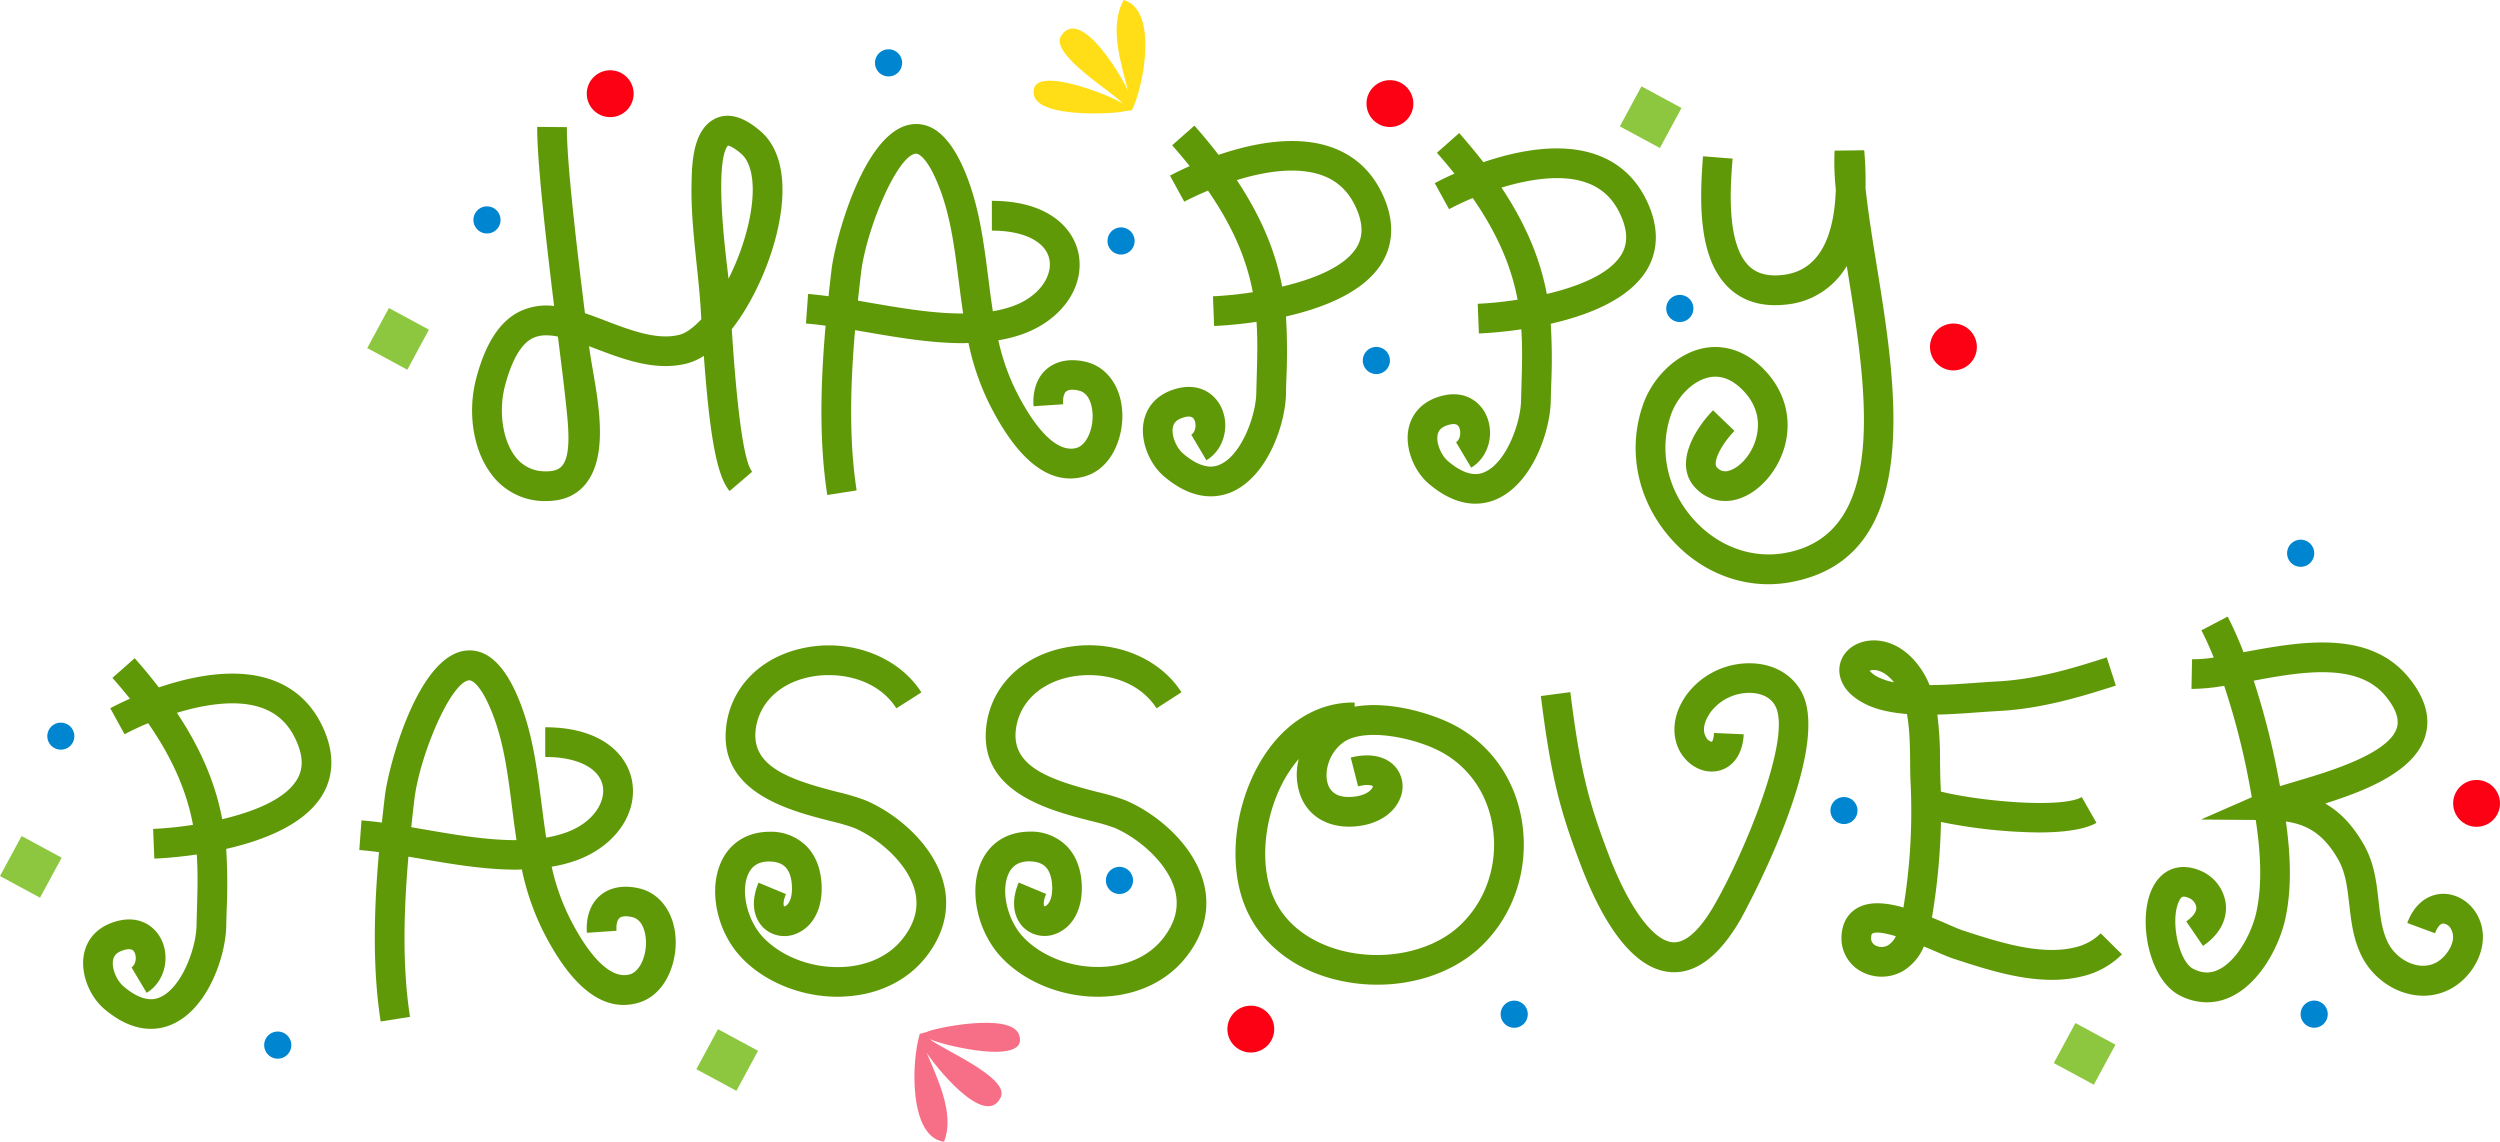 <svg xmlns="http://www.w3.org/2000/svg" width="1080" height="493.24" viewBox="0 0 1080 493.24"><g id="Слой_2" data-name="Слой 2"><g id="passover02_104329438"><g id="passover02_104329438-2" data-name="passover02_104329438"><g id="passover"><path d="M140.23 315.89c-4.58-11-12.3-18.51-22.94-22.24-15.58-5.47-34.47-1.52-48.66 3.32-3.15-4.08-6.61-8.29-10.44-12.62l-9.62 8.49c2.72 3.09 5.23 6.08 7.57 9-4.9 2.17-8.06 3.87-8.5 4.12l6.17 11.25A109 109 0 0 1 64 312.42c11.46 16.56 16.9 30.75 19.38 43.91a163.38 163.38.0 0 1-17.22 1.77l.5 12.83A181.92 181.92.0 0 0 85 369.13c.54 7.95.32 15.68.09 23.53-.07 2.41-.14 4.83-.19 7.26-.2 9.79-6.38 26.66-15.59 30.82-1.7.75-6.85 3.08-15.92-4.62-3.07-2.6-5.16-7.75-4.56-11.26.23-1.33.86-3 3.69-4.09 4.45-1.69 5.3.06 5.62.72 1 2 .52 5.31-1.33 6.4l6.54 11c7.48-4.43 10.34-14.75 6.35-23-2.9-6-10.34-11.49-21.76-7.12-6.47 2.47-10.65 7.41-11.76 13.91-1.35 7.93 2.4 17.69 8.91 23.22 7.64 6.46 14.45 8.56 20.09 8.56a22.69 22.69.0 0 0 9.4-2.05c15.34-6.91 22.88-29.29 23.15-42.25.05-2.39.12-4.77.19-7.15a243.47 243.47.0 0 0-.2-26.28c15.81-3.6 33.23-10.27 41.12-22.6C142.48 338.47 145.67 329 140.23 315.89zM128 337.23c-5.29 8.28-18.62 13.49-32 16.66-2.6-13.79-8.16-28.78-19.56-45.95 12-3.67 26-5.91 36.56-2.18 7.15 2.51 12.17 7.43 15.34 15.06C131.07 327.29 131 332.66 128 337.23z" fill="#609907"/><path d="M276.18 383.79c-6.65-1.6-12.64-.52-16.85 3s-6.27 9.3-5.8 16.18l12.8-.87c-.19-2.66.28-4.67 1.28-5.51s3.07-1 5.58-.37c5.49 1.32 5.86 9.19 5.88 10.75.08 6.8-3.05 13-7.14 14-7.74 2.05-17-6.79-26.08-24.91a95 95 0 0 1-7.52-21.64 62.92 62.92.0 0 0 10.82-2.79c16.57-6.09 26.41-20.15 23.91-34.19-2-11.24-12.91-23.26-37.52-23.26v12.83c14 0 23.49 4.86 24.88 12.68 1.18 6.59-3.84 15.54-15.7 19.89a49 49 0 0 1-8.77 2.26c-.74-4.81-1.38-9.69-2-14.66-2-15.51-4-31.55-10.43-46.51-6.13-14.27-13.82-20.83-22.82-19.54-20.56 3-32.94 50.25-34.42 62.68q-.68 5.67-1.31 11.54c-3-.39-6-.73-8.81-.94l-.94 12.79c2.71.2 5.57.54 8.5.93-2.14 24.22-2.91 49.86.73 73.15l12.68-2c-3.41-21.78-2.7-46.07-.69-69.21l4.86.82c13.38 2.31 27.84 4.8 41.66 4.8.84.0 1.66-.06 2.49-.08a109.74 109.74.0 0 0 8.94 26.18c12.44 24.83 26.18 35.45 40.84 31.57 11.64-3.08 16.81-15.94 16.68-26.6C291.77 395.1 285.59 386 276.18 383.79zm-92.72-25.44-5.8-1c.44-4.05.89-8.05 1.35-11.95 2.26-18.88 15.49-50.34 23.52-51.5 1.43-.22 5 2.07 9.2 11.91 5.72 13.3 7.55 27.75 9.48 43.05.59 4.66 1.2 9.36 1.91 14.08C210.3 363 196.35 360.57 183.46 358.35z" fill="#609907"/><path d="M361.89 430.6c-15.68.0-31.3-6.24-41.33-16.66C310 403 306 385.41 311.25 373c3.6-8.59 11.23-13.57 20.94-13.67a21.73 21.73.0 0 1 16 6c3.06 3 6.72 8.65 6.77 18.41.06 9.39-4 16.7-10.8 19.54a13.15 13.15.0 0 1-14.48-2.61c-2.13-2.13-6.59-8.29-2-19.36l11.84 4.93c-1.43 3.44-1 5.13-.79 5.37a3.06 3.06.0 0 0 1-.47c.57-.43 2.43-2.23 2.4-7.33.0-2.95-.54-7-2.94-9.34-2-1.95-4.83-2.26-6.85-2.31-4.67.0-7.61 1.88-9.25 5.79-3.19 7.61-.11 20 6.72 27.12 8.17 8.48 21.33 13.33 34.43 12.66 10.86-.55 20-4.91 25.77-12.26 5.32-6.79 7-13.55 5.23-20.64-3-11.68-15.41-22.5-26.16-27.14a88 88 0 0 0-10.33-3c-17.89-4.59-47.84-12.27-45.11-40.1 1.65-16.8 13.86-29.93 31.87-34.28 20.64-5 42.24 2.76 52.54 18.8L387.24 306c-8.63-13.44-26.13-16.28-38.73-13.25s-21 11.69-22.11 23c-1.53 15.61 15.19 21.2 35.53 26.42a91 91 0 0 1 12.23 3.68c13.65 5.9 29.3 19.24 33.5 35.75 2.78 10.9.16 21.87-7.56 31.72-8.09 10.32-20.59 16.42-35.21 17.17C363.89 430.57 362.89 430.6 361.89 430.6z" fill="#609907"/><path d="M474.29 430.6c-15.69.0-31.3-6.24-41.34-16.66-10.52-10.92-14.52-28.53-9.31-41 3.6-8.59 11.24-13.57 20.95-13.67a21.74 21.74.0 0 1 16 6c3.05 3 6.71 8.65 6.77 18.41.0 9.39-4 16.7-10.81 19.54a13.13 13.13.0 0 1-14.47-2.61c-2.14-2.13-6.6-8.29-2-19.36l11.84 4.93c-1.43 3.44-1 5.13-.78 5.37a3.08 3.08.0 0 0 1-.47c.57-.43 2.44-2.23 2.41-7.33.0-2.95-.54-7-2.94-9.34-2-1.95-4.83-2.26-6.86-2.31-4.67.0-7.61 1.88-9.24 5.79-3.19 7.61-.12 20 6.71 27.12 8.17 8.48 21.33 13.33 34.43 12.66 10.86-.55 20-4.91 25.77-12.26 5.33-6.79 7-13.55 5.23-20.64-3-11.68-15.41-22.5-26.16-27.14a87.68 87.68.0 0 0-10.32-3C453.25 350 423.3 342.36 426 314.53c1.64-16.8 13.85-29.93 31.87-34.28 20.63-5 42.23 2.76 52.53 18.8L499.63 306c-8.63-13.44-26.12-16.28-38.72-13.25s-21 11.69-22.11 23C437.26 331.39 454 337 474.33 342.2a90.8 90.8.0 0 1 12.22 3.68c13.65 5.9 29.3 19.24 33.51 35.75 2.77 10.9.16 21.87-7.57 31.72-8.08 10.32-20.59 16.42-35.21 17.17C476.29 430.57 475.29 430.6 474.29 430.6z" fill="#609907"/><path d="M595 425.39a75 75 0 0 1-19.71-2.63c-19-5.19-33.08-17.7-38.57-34.32-6.63-20-1.93-46.74 11.43-64.95 9.63-13.11 22.84-20.21 37.05-20v1.8c15.45-2.77 34.32 3.34 43.09 8 16.53 8.75 27.3 24.86 29.56 44.21 2.35 20.27-5.06 40.08-19.84 53C626.9 420.15 611.23 425.39 595 425.39zm-33.94-97.5c-.94 1.07-1.79 2.15-2.56 3.2-10.88 14.82-14.92 37.25-9.6 53.32 5.65 17.06 21.08 23.6 29.77 26 18.18 5 38.62 1.11 50.87-9.59C641.14 390.66 647 375 645.08 359c-1.75-15.09-10.07-27.61-22.81-34.34-11.67-6.17-33.42-10.55-42.32-3.68-6.29 4.86-8.08 13.25-6.14 18.22 1.5 3.82 5.09 5.53 10.73 5 5.16-.46 7.26-2.47 7.92-3.31a2.32 2.32.0 0 0 .61-1.31c-.19-.14-2.1-1-6.38.12l-3.16-12.44c8.2-2.08 15.21-.63 19.25 4a13 13 0 0 1 2.09 13.59c-2.71 6.77-9.89 11.31-19.19 12.14-11.29 1-20.2-3.88-23.81-13.1A26.52 26.52.0 0 1 561.07 327.89z" fill="#609907"/><path d="M723.24 420c-.54.0-1.09.0-1.63-.06-17.86-1.38-30.71-25.37-38.34-45.25-9.18-23.92-13.23-38.7-17.62-74L678.38 299c4.24 34 8.1 48.17 16.87 71 8.53 22.21 19 36.41 27.34 37.05 6.95.63 13.74-8.6 18.18-16.36 13-22.72 33.47-72.18 26.16-85.72-2.4-4.44-7.22-5.42-9.88-5.61a21 21 0 0 0-17.84 8c-3.11 4.21-3.92 8.26-2.21 11.1a3.55 3.55.0 0 0 2.56 2c.12-.13.78-1.21.9-3.82l12.82.58c-.36 8-4.16 13.83-10.17 15.57s-12.48-1-16.45-6.67-5.58-15.79 2.23-26.36A33.74 33.74.0 0 1 758 286.61c9 .63 16.39 5.12 20.27 12.32 13.9 25.73-25.91 97.48-26.31 98.19C743.22 412.29 733.58 420 723.24 420z" fill="#609907"/><path d="M907.5 403.21a23.09 23.09.0 0 1-10.89 6c-14.93 3.75-33.45-2.3-48.34-7.16l-.53-.17c-1.37-.45-3.9-1.55-6.57-2.71-2.22-1-4.41-1.9-6.57-2.78.16-.95.3-1.84.43-2.65a282.63 282.63.0 0 0 3.47-38.65 222.19 222.19.0 0 0 42.17 4.53c10.36.0 19.65-1.12 25-4.14l-6.34-11.15c-8.93 5.08-44.82 1.7-60.89-2.38.0-1-.06-2-.11-3-.15-3.07-.19-6.3-.23-9.6a156.9 156.9.0 0 0-1.17-20.64c6.17-.14 12.35-.58 18-1 3-.21 5.8-.41 8.29-.54 18.33-.94 35.16-5.95 50.83-11L910.11 284c-15.48 5-30.77 9.54-47.55 10.39-2.57.13-5.46.34-8.55.56-6.23.45-13.49 1-20.45 1a36.45 36.45.0 0 0-6.23-10.28c-8-9.19-17.4-10.2-23.53-8.1-5.4 1.85-8.92 6.19-9.2 11.33-.16 2.92.69 10.29 12 15.61 4.82 2.26 10.78 3.43 17.2 3.95 1.21 6.53 1.3 13.88 1.39 21.08.0 3.47.08 6.86.25 10.09a255.4 255.4.0 0 1-3.12 52.15c0 .09.0.18.0.27-8-2.28-15.11-2.78-20.34.44-2.72 1.67-6.05 5.05-6.44 11.67a16.33 16.33.0 0 0 7.71 15.07 18.57 18.57.0 0 0 18.76.3 22.31 22.31.0 0 0 9.09-10.65c1.55.64 3.2 1.34 5 2.1 3.21 1.4 5.76 2.5 7.7 3.14l.53.17c12.57 4.1 27.48 9 42.07 9a54.77 54.77.0 0 0 13.38-1.57 35.86 35.86.0 0 0 16.91-9.44zM812.09 292.85a12.16 12.16.0 0 1-4.43-3.07 4.47 4.47.0 0 1 1.78-.35h0c2.64.0 5.61 1.68 8.16 4.62.21.23.4.47.6.71A26.49 26.49.0 0 1 812.09 292.85zm3.57 115.49a5.66 5.66.0 0 1-5.64.0 3.46 3.46.0 0 1-1.69-3.41 3.23 3.23.0 0 1 .32-1.48c.8-.69 3.22-1.14 10.35 1A9.08 9.08.0 0 1 815.66 408.34z" fill="#609907"/><path d="M1070.07 395.06c-3.35-5.9-9.53-9.37-15.68-8.88-6.44.52-11.71 5.1-14.45 12.55l12 4.43c.92-2.53 2.21-4.09 3.44-4.19a4.19 4.19.0 0 1 3.47 2.42c1.57 2.77 1 6.42-1.58 10-3.78 5.29-8.4 6.06-11.67 5.76-5.84-.52-11.56-4.7-14.23-10.39-2.45-5.22-3.12-11.2-3.83-17.54-.9-8.08-1.83-16.44-6.45-24.49s-10-13.81-16.6-17.62c17.68-5.56 38.5-13.86 43.16-28.91 2.5-8.07.12-16.64-7.06-25.46-17.18-21.08-47.2-15.47-71.32-11h-.08a161.75 161.75.0 0 0-6.83-15.38L951 272.3c1.88 3.64 3.66 7.6 5.34 11.75a55.92 55.92.0 0 1-9.37.74l-.25 12.83a89.49 89.49.0 0 0 14.13-1.34 316.57 316.57.0 0 1 10.63 41c.43 2.3.87 4.69 1.31 7.12l-22 9.64 23.69.19c1.94 13 3 26.94.33 39.51-2 9.33-8.4 21.32-16.44 25.17-3.58 1.71-7 1.59-10.87-.36-6.28-3.18-10.06-20.85-6.23-29.09 1-2.18 1.71-2.65 4.35-1.52a5.18 5.18.0 0 1 3.17 3.93c.25 2.62-2.6 5-4.33 6.16l7.23 10.61c9.49-6.47 10.25-14.07 9.87-18a18 18 0 0 0-10.92-14.48c-8.92-3.79-17-.76-21 7.91-6.28 13.49-1.37 39.15 12.06 46a25.77 25.77.0 0 0 11.69 2.93 24.14 24.14.0 0 0 10.52-2.45c12.42-5.95 20.87-21.84 23.45-34.09 2.89-13.68 2-28.13.16-41.58 10.15 1.46 16.81 6.36 22.54 16.35 3.29 5.73 4 12.43 4.83 19.53s1.61 14.42 5 21.56c4.61 9.83 14.3 16.78 24.68 17.72a23.24 23.24.0 0 0 2.35.11c8.25.0 15.78-4 20.92-11.18C1073.28 411.15 1074.14 402.25 1070.07 395.06zm-78.71-57.37c-2.36.7-4.47 1.32-6.39 1.92-.3-1.6-.59-3.18-.88-4.72a329.84 329.84.0 0 0-10.48-40.84c21.38-4 45.08-7.92 57.08 6.81 4.3 5.28 5.9 9.84 4.75 13.56C1031.93 325.73 1005.54 333.51 991.36 337.69z" fill="#609907"/><path d="M400.42 445.8c1.58-1.29 36.3-8.9 39.83 1.23 4.82 13.8-33.72 4.41-38.58 1.85 4.5 4.14 34.69 16.53 30.65 25.14-6.66 14.23-29.54-14.92-32.07-19.4 4.46 10.85 12.43 26.5 7.56 38.62-15.35-2.08-14.07-35.18-10.44-46.62z" fill="#f76f87"/><circle cx="540.35" cy="444.57" r="10.12" fill="#fc0013"/><circle cx="1069.88" cy="347.06" r="10.12" fill="#fc0013"/><path d="M3.49 364.64h19.65v19.66H3.49z" transform="translate(-322.48 208.21) rotate(-61.62)" fill="#8dc63f"/><path d="M304.32 448.08h19.65v19.66H304.32z" transform="translate(-238.05 516.66) rotate(-61.62)" fill="#8dc63f"/><path d="M890.71 445.42h19.65v19.66H890.71z" transform="translate(71.98 1031.19) rotate(-61.62)" fill="#8dc63f"/><path d="M125.85 451.48a5.86 5.86.0 1 1-5.85-5.85A5.86 5.86.0 0 1 125.85 451.48z" fill="#0086d1"/><ellipse cx="26.28" cy="318.02" rx="5.86" ry="5.85" fill="#0086d1"/><path d="M489.47 380.34a5.86 5.86.0 1 1-5.85-5.85A5.86 5.86.0 0 1 489.47 380.34z" fill="#0086d1"/><ellipse cx="796.59" cy="350.15" rx="5.86" ry="5.85" fill="#0086d1"/><path d="M1005.59 438.11a5.86 5.86.0 1 1-5.86-5.85A5.86 5.86.0 0 1 1005.59 438.11z" fill="#0086d1"/><path d="M999.75 239a5.86 5.86.0 1 1-5.86-5.85A5.86 5.86.0 0 1 999.75 239z" fill="#0086d1"/><path d="M660 438.14a5.86 5.86.0 1 1-5.86-5.86A5.87 5.87.0 0 1 660 438.14z" fill="#0086d1"/></g><g id="happy"><path d="M235.89 216.46h-1.41a28.6 28.6.0 0 1-22.49-12c-7.64-10.34-10.1-26.44-6.26-41 3.94-15 10-24.37 18.37-28.7a26.77 26.77.0 0 1 15.28-2.57C235.91 104 232 69.78 232.07 54.82l12.83.1c-.12 15 4.25 51.78 7.8 80.39 3.08 1 6.16 2.2 9.21 3.37 10.81 4.11 22 8.36 31.58 5.95 2.8-.7 6.09-3.07 9.48-6.72-.08-1.31-.16-2.63-.24-4-1.1-17.89-4.26-35.73-4-53.69.14-9.19.39-23.76 9.89-28.8 5.71-3 12.42-1.24 20 5.31 9.35 8.12 11.84 23.69 7 43.85-3.5 14.59-10.68 30.38-19.5 41.64 1.37 21 4.13 56.08 8.82 61.57l-9.75 8.34c-5.84-6.83-8.74-26-11.13-58.41a25.07 25.07.0 0 1-7.45 3.34c-13.51 3.37-27.19-1.82-39.25-6.41l-2.88-1.09c2.09 16.7 10.68 46.55-2.45 60.62C248.13 214.36 242.71 216.46 235.89 216.46zm.15-71.6a13.17 13.17.0 0 0-6.08 1.31c-4.92 2.54-8.9 9.45-11.82 20.56-2.8 10.63-1.08 23 4.17 30.13a15.93 15.93.0 0 0 12.7 6.75c5.4.23 7.07-1.58 7.63-2.17 4.3-4.61 2.88-17.56 1.85-27l-.37-3.39c-.5-4.82-1.6-13.65-2.88-23.87-.07-.59-.15-1.18-.22-1.77A26.15 26.15.0 0 0 236 144.86zm78.49-82c-1.62 1.56-5.52 9.75-.43 52.19.29 2.39.51 4.24.61 5.36a105.23 105.23.0 0 0 8.42-22.84c3.55-14.83 2.45-26.48-2.95-31.17C316.86 63.56 315.07 63 314.53 62.9z" fill="#609907"/><path d="M469.13 156.32c-6.65-1.59-12.64-.51-16.84 3s-6.28 9.31-5.81 16.18l12.8-.86c-.18-2.66.29-4.67 1.29-5.52s3.06-1 5.57-.36c5.5 1.32 5.86 9.18 5.88 10.74.08 6.8-3 13-7.13 14.05-7.75 2-17-6.8-26.09-24.92A95.13 95.13.0 0 1 431.29 147a61 61 0 0 0 10.81-2.79c16.58-6.09 26.41-20.14 23.91-34.18-2-11.25-12.9-23.27-37.52-23.27V99.63c14 0 23.5 4.85 24.89 12.68 1.17 6.58-3.85 15.53-15.7 19.89a51 51 0 0 1-8.77 2.26c-.75-4.81-1.38-9.7-2-14.67-2-15.51-4-31.55-10.43-46.51C410.33 59 402.65 52.45 393.65 53.74c-20.57 3-32.94 50.25-34.42 62.68-.45 3.78-.89 7.64-1.31 11.55-3-.4-6-.74-8.82-1l-.93 12.8c2.7.2 5.57.54 8.49.93-2.13 24.22-2.91 49.86.73 73.15l12.68-2c-3.4-21.79-2.69-46.08-.68-69.22l4.85.83c13.39 2.3 27.84 4.79 41.66 4.79.84.0 1.66-.06 2.49-.08a109.81 109.81.0 0 0 8.94 26.19c12.45 24.82 26.18 35.45 40.85 31.56 11.63-3.08 16.8-15.94 16.68-26.6C484.72 167.64 478.55 158.58 469.13 156.32zm-92.71-25.44-5.8-1c.43-4.05.88-8.05 1.35-12 2.25-18.88 15.49-50.33 23.52-51.49 1.43-.23 5 2.07 9.19 11.9 5.72 13.3 7.55 27.75 9.49 43.05.59 4.66 1.19 9.37 1.91 14.08C403.25 135.5 389.3 133.1 376.42 130.88z" fill="#609907"/><path d="M598.08 85.82c-4.58-11-12.31-18.52-23-22.25-15.57-5.47-34.47-1.52-48.66 3.32-3.14-4.08-6.6-8.28-10.43-12.62l-9.62 8.49c2.72 3.09 5.23 6.09 7.57 9-4.9 2.17-8.06 3.88-8.5 4.12l6.17 11.25c.12-.06 4.12-2.22 10.24-4.78 11.44 16.55 16.88 30.73 19.36 43.88A160.48 160.48.0 0 1 524 128l.5 12.83a181.92 181.92.0 0 0 18.32-1.8c.54 7.95.32 15.69.09 23.53-.07 2.42-.14 4.83-.19 7.26-.2 9.79-6.37 26.66-15.59 30.82-1.69.76-6.84 3.09-15.92-4.61-3.07-2.6-5.16-7.76-4.56-11.27.23-1.33.86-3 3.69-4.08 4.45-1.7 5.3.05 5.62.71 1 2 .52 5.31-1.33 6.4l6.53 11.05c7.49-4.43 10.34-14.76 6.36-23-2.9-6-10.33-11.49-21.76-7.13-6.47 2.47-10.65 7.41-11.76 13.91-1.35 7.93 2.4 17.7 8.91 23.22 7.63 6.47 14.45 8.57 20.08 8.57a22.94 22.94.0 0 0 9.42-2c15.34-6.92 22.88-29.31 23.14-42.25.0-2.4.12-4.77.19-7.15a243.64 243.64.0 0 0-.2-26.29c15.81-3.6 33.23-10.27 41.11-22.6C600.33 108.39 603.52 98.88 598.08 85.82zm-12.19 21.33c-5.29 8.28-18.62 13.49-32 16.66-2.6-13.8-8.16-28.79-19.58-46 11.61-3.6 25.57-6 36.59-2.16 7.15 2.52 12.16 7.45 15.34 15.07C588.92 97.21 588.81 102.58 585.89 107.15z" fill="#609907"/><path d="M712.41 89c-4.58-11-12.3-18.51-22.94-22.24-15.58-5.47-34.48-1.52-48.66 3.31Q636.09 64 630.37 57.48L620.75 66c2.72 3.08 5.23 6.08 7.57 9-4.9 2.17-8.06 3.88-8.5 4.13L626 90.37a111.21 111.21.0 0 1 10.22-4.82c11.46 16.57 16.9 30.75 19.38 43.91a161.19 161.19.0 0 1-17.22 1.78l.5 12.82a175.74 175.74.0 0 0 18.32-1.8c.54 8 .32 15.69.09 23.53-.07 2.42-.14 4.84-.19 7.26-.2 9.79-6.38 26.67-15.59 30.82-1.7.76-6.85 3.09-15.92-4.61-3.07-2.6-5.16-7.76-4.56-11.26.23-1.34.86-3 3.69-4.09 4.45-1.69 5.3.05 5.62.71.94 2 .52 5.31-1.33 6.4l6.54 11c7.48-4.43 10.33-14.76 6.35-23-2.9-6-10.34-11.49-21.76-7.13-6.47 2.48-10.65 7.42-11.76 13.92-1.35 7.93 2.4 17.69 8.91 23.21 7.63 6.47 14.45 8.57 20.09 8.57a22.85 22.85.0 0 0 9.4-2.05c15.34-6.92 22.88-29.3 23.15-42.25.05-2.39.12-4.77.19-7.15a243.43 243.43.0 0 0-.2-26.28c15.81-3.61 33.23-10.27 41.11-22.6C714.66 111.61 717.84 102.09 712.41 89zm-12.19 21.34c-5.29 8.28-18.62 13.49-32 16.65-2.6-13.79-8.16-28.77-19.56-45.95 12-3.66 26-5.9 36.56-2.18 7.15 2.51 12.17 7.44 15.34 15.07C703.25 100.42 703.14 105.79 700.22 110.37z" fill="#609907"/><path d="M764 252.39c-15.85.0-31.19-7.09-42.44-20-14.07-16.1-18.56-37.38-12-56.92 4-12.07 14.1-22 25.06-24.76 9.24-2.31 18.57.44 26.26 7.73 9.69 9.18 13.43 21.5 10.27 33.8-2.94 11.39-11.61 21.08-21.09 23.55a17.58 17.58.0 0 1-17.61-5c-9.07-9.51-1.58-24 7.58-33.55l9.25 8.9c-5.94 6.18-9.54 13.71-7.55 15.79a4.72 4.72.0 0 0 5.09 1.43c4.27-1.11 9.89-6.51 11.9-14.33 1.41-5.49 1.4-13.64-6.66-21.29-4.53-4.28-9.35-5.83-14.33-4.59-6.76 1.69-13.34 8.43-16 16.37-5.07 15.18-1.51 31.78 9.52 44.42 10.57 12.09 25.64 17.65 40.34 14.86C816.52 230.32 806.23 167 798 116.13c-.07-.41-.13-.81-.2-1.22a34 34 0 0 1-26.22 16.66c-10.29 1.15-18.68-1.34-24.91-7.4C734 111.87 734 88.63 735.7 67.52l12.79 1c-.89 11-3 36.65 7.09 46.41 3.39 3.3 8.16 4.56 14.55 3.85 17.15-1.9 22.37-18.89 22.94-37a109.47 109.47.0 0 1-.53-16.7l12.8-.17a146.09 146.09.0 0 1 .57 16.28c1 9.67 2.81 21.06 4.72 32.85 8.68 53.4 20.56 126.53-36.65 137.38A53.36 53.36.0 0 1 764 252.39z" fill="#609907"/><path d="M389.72 27.15a5.86 5.86.0 1 1-5.85-5.85A5.85 5.85.0 0 1 389.72 27.15z" fill="#0086d1"/><path d="M490.16 104.09a5.86 5.86.0 1 1-5.86-5.85A5.87 5.87.0 0 1 490.16 104.09z" fill="#0086d1"/><path d="M216.24 95a5.86 5.86.0 1 1-5.86-5.85A5.86 5.86.0 0 1 216.24 95z" fill="#0086d1"/><path d="M600.45 155.74a5.86 5.86.0 1 1-5.85-5.86A5.85 5.85.0 0 1 600.45 155.74z" fill="#0086d1"/><path d="M731.54 133.25a5.86 5.86.0 1 1-5.85-5.85A5.85 5.85.0 0 1 731.54 133.25z" fill="#0086d1"/><path d="M273.73 40.48a10.12 10.12.0 1 1-10.12-10.12A10.12 10.12.0 0 1 273.73 40.48z" fill="#fc0013"/><circle cx="600.45" cy="44.75" r="10.12" fill="#fc0013"/><path d="M854 149.88a10.12 10.12.0 1 1-10.12-10.11A10.12 10.12.0 0 1 854 149.88z" fill="#fc0013"/><path d="M162.14 136.57h19.66v19.66H162.14z" transform="translate(-38.57 228.11) rotate(-61.62)" fill="#8dc63f"/><path d="M703.23 40.77h19.65v19.66H703.23z" transform="translate(329.54 653.86) rotate(-61.61)" fill="#8dc63f"/><path d="M485.86 48c-1.75 1-37.2 3.53-39.22-7-2.76-14.35 34 .55 38.44 3.79-3.85-4.75-31.92-21.4-26.67-29.34 8.66-13.1 27 19.06 28.91 23.87-2.84-11.39-8.44-28-1.86-39.31 14.88 4.28 8.79 36.85 3.53 47.63z" fill="#ffde17"/></g></g></g></g></svg>